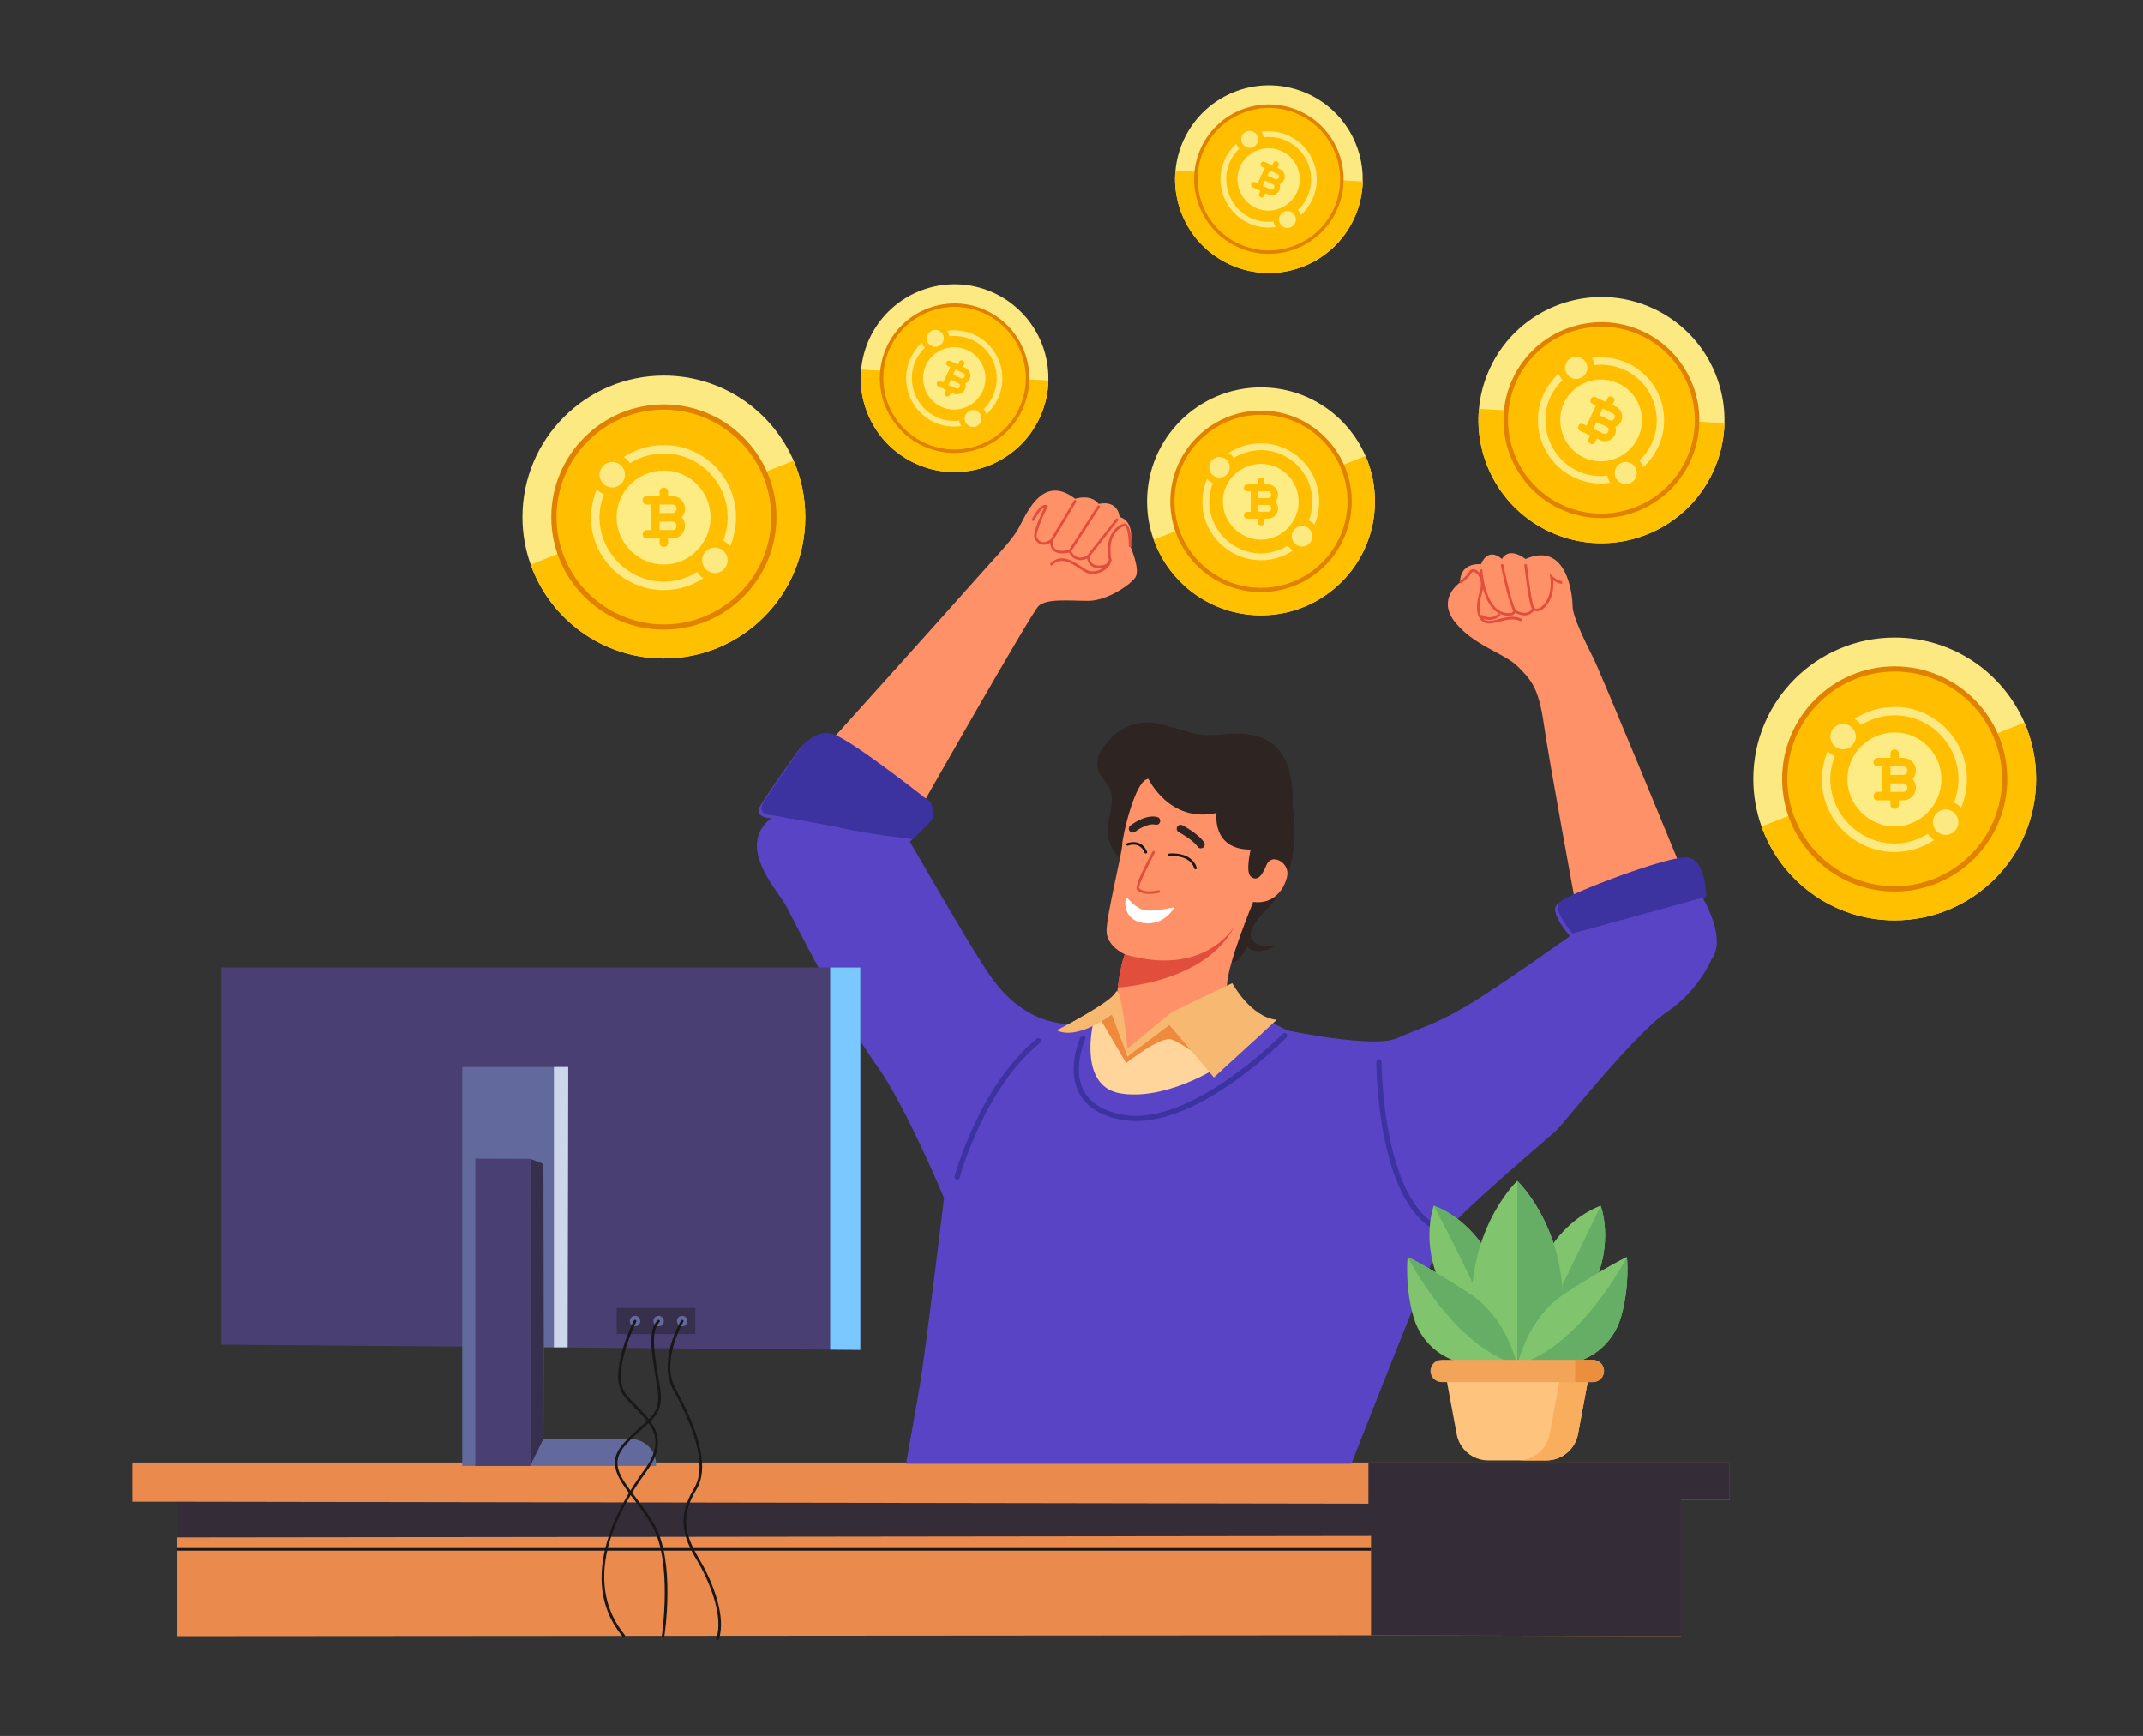 <?xml version="1.0" encoding="utf-8"?>
<!-- Generator: Adobe Illustrator 25.2.1, SVG Export Plug-In . SVG Version: 6.00 Build 0)  -->
<svg version="1.1" id="Layer_21" xmlns="http://www.w3.org/2000/svg" xmlns:xlink="http://www.w3.org/1999/xlink" x="0px" y="0px"
	 viewBox="0 0 421 341" style="enable-background:new 0 0 421 341;" xml:space="preserve">
<rect x="0" y="0" width="421" height="341" fill="#333333" stroke="none"/>
<style type="text/css">
	.st0{fill:#EB8A4D;}
	.st1{fill:#342D38;}
	.st2{fill:#191717;}
	.st3{fill:#2E2422;}
	.st4{fill:#FF9168;}
	.st5{fill:#E14E3C;}
	.st6{fill:#FFD59B;}
	.st7{fill:#5944C6;}
	.st8{fill:#3C32A0;}
	.st9{fill:#4A3F72;}
	.st10{fill:#7AC8FF;}
	.st11{fill:#36304C;}
	.st12{fill:#62699C;}
	.st13{fill:#CDD7EC;}
	.st14{fill:#EF8A3D;}
	.st15{fill:#F7B971;}
	.st16{fill:#FFFFFF;}
	.st17{fill:#FDE981;}
	.st18{fill:#FFC000;}
	.st19{fill:#FFBF00;}
	.st20{fill:#E08100;}
	.st21{fill:#FDEC83;}
	.st22{fill:#80C56E;}
	.st23{fill:#66AD66;}
	.st24{fill:#FEC37D;}
	.st25{fill:#F9AE5D;}
	.st26{fill:#F2A559;}
	.st27{fill:#EA8F3D;}
</style>
<g>
	<g>
		<polygon class="st0" points="339.81,287.28 339.81,294.64 330.23,294.64 330.23,321.4 269.34,321.23 268.3,321.23 34.75,321.4 
			34.75,294.98 26,294.98 26,287.28 		"/>
	</g>
	<g>
		<polygon class="st1" points="339.81,287.28 339.81,294.64 330.23,294.64 330.23,321.4 269.34,321.23 269.33,321.23 269.33,301.71 
			34.75,302 34.75,294.98 268.82,295.36 268.82,287.28 		"/>
	</g>
	<g>
		<rect x="34.75" y="304.08" class="st2" width="234.59" height="0.51"/>
	</g>
	<g>
		<path class="st3" d="M220.97,169.47c0,0-4.63-3.09-3.09-8.75s-0.51-6.69-1.54-8.23c-1.03-1.54-1.03-3.5,0-5.1
			c1.03-1.59,4.63-6.74,11.32-5.19s6.69,2.57,12.35,2.06c5.66-0.51,14.4-0.51,13.89,13.89c0,0,2.57,12.86-5.14,20.58
			s1.54,7.2,1.54,7.2s-3.49,2.07-5.34,0.01c0,0-1.34,3.08-2.89,3.08S220.97,169.47,220.97,169.47z"/>
	</g>
	<g>
		<path class="st4" d="M252.87,172.04c-0.51,2.57-2.57,5.66-6.69,5.14c0,0-5.14,12.35-5.14,16.46s3.09,8.75,3.09,8.75l-24.95,7.46
			c0,0-0.5-9.02,0.41-15.86c0.36-2.68,0.81-5.07,1.39-6.52c-0.01,0-0.01,0-0.01-0.01c-0.21-0.09-3.59-1.64-3.59-4.62
			c0-3.09,3.09-15.43,3.09-16.98c0-1.54,2.57-12.86,5.14-12.86c0,0,4.12,8.75,13.38,6.69c0,0-1.03,7.2,6.69,7.2
			c0,0-1.03,4.35,0,5.26c1.03,0.91,2.06,0.4,3.09-2.18C249.78,167.41,253.38,169.47,252.87,172.04z"/>
	</g>
	<g>
		<path class="st4" d="M286.82,114.42c0,0-4.63,3.09-1.03,7.72c3.6,4.63,9.77,6.17,12.35,8.75c2.57,2.57,4.12,4.12,5.14,11.32
			c1.03,7.2,6.17,34.98,6.17,34.98l20.58-7.2c0,0-15.43-37.55-16.98-40.64c-1.54-3.09-4.12-8.23-4.12-10.29s-1.03-12.86-9.26-9.26
			c0,0-3.09-2.57-4.63,0c0,0-2.57-2.57-4.12,1.03C290.94,110.82,286.82,110.31,286.82,114.42z"/>
	</g>
	<g>
		<path class="st4" d="M163.69,145.03c0,0,23.85-26.49,27.45-30.61c3.6-4.12,7.2-7.72,8.75-10.29c1.54-2.57,4.63-11.32,11.32-6.17
			c0,0,3.09-1.03,4.63,1.03c0,0,3.6-1.03,4.12,2.57c0,0,3.09,0.51,2.06,5.66c0,0,2.06,4.63,1.03,6.17
			c-1.03,1.54-5.66,4.63-9.26,4.63s-8.23-0.51-9.77,1.03c-1.54,1.54-23.15,39.61-23.15,39.61L163.69,145.03z"/>
	</g>
	<g>
		<g>
			<path class="st5" d="M296.3,120.93c-0.91,0-1.74-0.29-2.46-0.86c-2.81-2.22-3.14-7.96-3.16-8.2l0.51-0.03
				c0,0.06,0.33,5.75,2.96,7.83c0.8,0.64,1.75,0.87,2.83,0.69l0.6-0.6l0.17,0.1c0.01,0.01,1.27,0.74,2.27,0.45
				c0.42-0.12,0.74-0.4,0.96-0.86l0.16-0.32l0.25,0.25c0.01,0.01,0.22,0.21,0.61,0.18c0.48-0.04,1.03-0.45,1.58-1.18
				c1.46-1.94,0.99-4.92,0.98-4.95l-0.13-0.79l0.57,0.56c0.01,0.01,0.97,0.95,1.88,0.95v0.51c-0.66,0-1.31-0.37-1.74-0.68
				c0.07,1.04,0.03,3.13-1.14,4.69c-0.66,0.87-1.32,1.34-1.97,1.39c-0.31,0.02-0.55-0.06-0.72-0.14c-0.28,0.44-0.66,0.73-1.14,0.87
				c-0.99,0.29-2.08-0.19-2.5-0.41l-0.44,0.44l-0.08,0.01C296.86,120.9,296.58,120.93,296.3,120.93z"/>
		</g>
	</g>
	<g>
		<g>
			<path class="st5" d="M297.41,120.23c-1.04-1.57-2.55-9.04-2.61-9.35l0.5-0.1c0.02,0.08,1.54,7.68,2.53,9.17L297.41,120.23z"/>
		</g>
	</g>
	<g>
		<g>
			<path class="st5" d="M301.23,119.83c-0.26,0-0.74,0-1.8-8.97l0.51-0.06c0.46,3.91,1.12,8.19,1.42,8.57
				c-0.01-0.01-0.06-0.05-0.13-0.05V119.83z"/>
		</g>
	</g>
	<g>
		<g>
			<path class="st5" d="M292.53,122.48c-0.23,0-0.45-0.03-0.65-0.1c-1.77-0.59-2.22-2.91-1.19-6.2c0.65-2.08-0.21-3.48-1.02-3.81
				c-0.13-0.05-0.44-0.14-0.56,0.11c-0.54,1.08-2.08,2.11-2.15,2.16l-0.29-0.43c0.01-0.01,1.49-1,1.97-1.96
				c0.21-0.43,0.69-0.56,1.21-0.35c1,0.4,2.07,2.04,1.32,4.44c-0.93,2.99-0.61,5.07,0.86,5.56c0.56,0.18,1.43-0.04,2.35-0.29
				c1.49-0.39,3.18-0.84,4.64,0.01l-0.26,0.45c-1.28-0.74-2.86-0.32-4.25,0.05C293.79,122.3,293.11,122.48,292.53,122.48z"/>
		</g>
	</g>
	<g>
		<g>
			<path class="st5" d="M292.6,121.76c-0.54,0-1.16-0.15-1.81-0.59l0.29-0.43c1.85,1.25,3.3-0.19,3.36-0.25l0.37,0.36
				C294.8,120.87,293.9,121.76,292.6,121.76z"/>
		</g>
	</g>
	<g>
		<g>
			<path class="st5" d="M215.83,111.59c-1.55,0-2.13-1.08-2.28-1.9c-0.73,0.36-1.41,0.43-2.02,0.22c-0.84-0.28-1.31-1.01-1.5-1.37
				c-1.42,0.32-2.46,0.18-3.09-0.4c-0.49-0.45-0.62-1.06-0.64-1.49c-0.63,0.33-1.22,0.43-1.74,0.29c-0.54-0.14-0.99-0.54-1.3-1.16
				c-0.49-0.99,1.23-4.71,1.89-6.06c-0.59,0.2-1.46,1.48-1.94,2.46c-0.06,0.13-0.22,0.18-0.35,0.12c-0.13-0.06-0.18-0.22-0.12-0.35
				c0.02-0.03,0.4-0.8,0.92-1.52c0.77-1.06,1.44-1.45,1.99-1.17l0.23,0.12l-0.12,0.23c-1.04,2.09-2.37,5.31-2.06,5.94
				c0.17,0.33,0.47,0.76,0.97,0.89c0.49,0.13,1.07-0.03,1.74-0.47l0.49-0.33l-0.09,0.58c0,0.01-0.15,0.97,0.46,1.54
				c0.53,0.49,1.48,0.57,2.82,0.23l0.22-0.05l0.08,0.21c0,0.01,0.41,0.98,1.29,1.28c0.56,0.19,1.22,0.06,1.94-0.37l0.39-0.23l0,0.45
				c0,0.07,0.03,1.8,1.8,1.8c1.74,0,1.8-0.75,1.8-0.78c0.01-0.14,0.12-0.25,0.26-0.25c0,0,0,0,0.01,0c0.14,0,0.25,0.11,0.25,0.25
				C218.14,110.36,218.12,111.59,215.83,111.59z"/>
		</g>
	</g>
	<g>
		<g>
			<path class="st5" d="M206.57,106.45c-0.05,0-0.09-0.01-0.13-0.04c-0.12-0.07-0.16-0.23-0.09-0.35l4.63-7.72
				c0.07-0.12,0.23-0.16,0.35-0.09c0.12,0.07,0.16,0.23,0.09,0.35l-4.63,7.72C206.74,106.41,206.66,106.45,206.57,106.45z"/>
		</g>
	</g>
	<g>
		<g>
			<path class="st5" d="M210.17,108.51c-0.05,0-0.1-0.01-0.14-0.04c-0.12-0.08-0.15-0.24-0.08-0.36l5.66-8.75
				c0.08-0.12,0.24-0.15,0.36-0.08c0.12,0.08,0.15,0.24,0.08,0.36l-5.66,8.75C210.34,108.47,210.25,108.51,210.17,108.51z"/>
		</g>
	</g>
	<g>
		<g>
			<path class="st5" d="M213.77,109.54c-0.06,0-0.11-0.02-0.16-0.06c-0.11-0.09-0.13-0.25-0.04-0.36l5.66-7.2
				c0.09-0.11,0.25-0.13,0.36-0.04c0.11,0.09,0.13,0.25,0.04,0.36l-5.66,7.2C213.92,109.5,213.85,109.54,213.77,109.54z"/>
		</g>
	</g>
	<g>
		<g>
			<path class="st5" d="M214.66,112.73c-0.33,0-0.65-0.04-0.96-0.14c-0.44-0.14-0.96-0.49-1.57-0.89c-1.62-1.08-3.63-2.43-5.38-0.69
				c-0.1,0.1-0.26,0.1-0.36,0c-0.1-0.1-0.1-0.26,0-0.36c2.04-2.04,4.35-0.5,6.03,0.62c0.57,0.38,1.06,0.71,1.44,0.83
				c1.43,0.45,3.35-0.5,3.8-1.56l0.09-0.2c0.07-0.15,0.12-0.28,0.12-0.31c-0.08-0.22-0.23-0.62-0.23-2.24
				c0-3.24,2.18-4.93,3.34-4.93c1.19,0,1.29,3.35,1.29,4.37c0,0.14-0.12,0.26-0.26,0.26c-0.14,0-0.26-0.12-0.26-0.26
				c0-2.06-0.36-3.86-0.77-3.86c-0.85,0-2.83,1.5-2.83,4.41c0,1.53,0.13,1.89,0.18,2.04c0.08,0.23,0.05,0.31-0.12,0.71l-0.08,0.2
				C217.68,111.79,216.15,112.73,214.66,112.73z"/>
		</g>
	</g>
	<g>
		<polygon class="st6" points="214.29,200.85 211.2,217.31 249.27,215.25 248.84,200.85 238.98,196.73 230.23,199.82 220.89,207.02 
			219.43,199.82 		"/>
	</g>
	<g>
		<path class="st7" d="M336.21,188.5c0,0-2.57,6.17-8.75,10.29c-6.17,4.12-20.06,21.61-21.61,23.15
			c-1.54,1.54-20.06,16.98-22.12,20.58c-2.06,3.6-18.26,45.01-18.26,45.01h-87.46c0,0,1.8-10.03,2.83-16.2s4.63-36.01,4.63-36.01
			s-7.72-18.52-13.38-26.24s-15.95-27.78-17.49-30.87c-1.54-3.09-10.29-11.83-3.09-17.49c0,0-3.6,0-2.06-2.57
			c1.54-2.57,6.69-9.77,6.69-9.77s3.09-5.14,7.2-3.6c4.12,1.54,19.03,13.38,19.03,13.38s1.03,2.57,0,3.6s-3.6,3.6-3.6,3.6
			s11.32,19.55,13.38,22.64c2.06,3.09,8.23,15.43,22.64,12.86c0,0-3.09,12.35,5.14,13.89c8.23,1.54,21.22-4.12,29.9-13.89l3.02,1.54
			c0,0,16.98,3.6,21.61,1.54c4.63-2.06,7.2-2.57,13.38-6.17c6.17-3.6,20.58-13.89,20.58-13.89s-4.12-4.63-2.57-6.17
			c1.54-1.54,21.61-9.26,25.21-8.75c3.6,0.51,3.6,7.72,3.6,7.72S339.3,184.39,336.21,188.5z"/>
	</g>
	<g>
		<path class="st8" d="M182.91,161.24c-1.03,1.03-3.6,3.6-3.6,3.6s-8.75-1.03-13.38-2.06c-4.63-1.03-13.89-2.57-13.89-2.57
			s-3.6,0-2.06-2.57s6.69-9.77,6.69-9.77s3.09-5.14,7.2-3.6c4.12,1.54,19.03,13.38,19.03,13.38S183.93,160.21,182.91,161.24z"/>
	</g>
	<g>
		<path class="st8" d="M335.18,176.16l-26.24,7.2c0,0-4.12-4.63-2.57-6.17c1.54-1.54,21.61-9.26,25.21-8.75
			C335.18,168.95,335.18,176.16,335.18,176.16z"/>
	</g>
	<g>
		<polygon class="st9" points="169.02,190.05 169.02,265.16 163.1,265.11 43.49,264.13 43.49,190.05 		"/>
	</g>
	<g>
		<polygon class="st10" points="169.02,190.05 169.02,265.16 163.1,265.11 163.1,190.05 		"/>
	</g>
	<g>
		<rect x="121.17" y="256.92" class="st11" width="15.43" height="5.14"/>
	</g>
	<g>
		<path class="st12" d="M128.89,287.63v0.31H90.82V209.6h20.82l-0.12,55.05h-4.68l-0.08,18l17.15,0.01
			C126.66,282.66,128.89,284.88,128.89,287.63z"/>
	</g>
	<g>
		<polygon class="st13" points="111.64,209.6 111.52,264.65 108.83,264.65 108.83,209.6 		"/>
	</g>
	<g>
		<circle class="st12" cx="124.77" cy="259.5" r="1.03"/>
	</g>
	<g>
		<circle class="st12" cx="129.4" cy="259.5" r="1.03"/>
	</g>
	<g>
		<circle class="st12" cx="134.03" cy="259.5" r="1.03"/>
	</g>
	<g>
		<g>
			<path class="st2" d="M122.56,321.6c-0.07,0-0.15-0.03-0.2-0.09c-3.98-4.79-5.12-10.71-3.38-17.6c1.53-6.08,5-11.64,7.64-15.23
				c4.32-5.89,1.36-8.87-1.77-12.03c-0.82-0.83-1.68-1.69-2.35-2.59c-3.15-4.19,1.82-14.25,2.03-14.67
				c0.06-0.13,0.22-0.18,0.35-0.12c0.13,0.06,0.18,0.22,0.12,0.35c-0.05,0.1-5.04,10.19-2.08,14.14c0.65,0.87,1.45,1.68,2.3,2.53
				c3,3.02,6.39,6.45,1.82,12.69c-12.67,17.27-8.12,27.59-4.28,32.2c0.09,0.11,0.08,0.27-0.03,0.36
				C122.68,321.58,122.62,321.6,122.56,321.6z"/>
		</g>
	</g>
	<g>
		<g>
			<path class="st2" d="M141,322.11c-0.03,0-0.05,0-0.08-0.01c-0.14-0.04-0.21-0.19-0.16-0.32c1.39-4.25-1.21-10.91-3.86-15.33
				c-2.85-4.75-3.85-8.59-0.51-14.15c3.35-5.59-2.27-15.9-4.12-19.29c-3.12-5.72,1.36-13.31,1.55-13.63
				c0.07-0.12,0.23-0.16,0.35-0.09c0.12,0.07,0.16,0.23,0.09,0.35c-0.05,0.08-4.52,7.66-1.54,13.12c5.12,9.4,6.47,15.87,4.11,19.8
				c-2.86,4.77-2.73,8.21,0.51,13.63c2.71,4.51,5.35,11.34,3.91,15.75C141.21,322.04,141.11,322.11,141,322.11z"/>
		</g>
	</g>
	<g>
		<g>
			<path class="st2" d="M130.29,321.59c-0.01,0-0.03,0-0.04,0c-0.14-0.02-0.24-0.15-0.22-0.29c0.02-0.14,2.14-14.5-1.89-21.54
				c-1.17-2.05-2.52-3.82-3.72-5.39c-2.99-3.93-5.36-7.03-1.91-10.86c1.3-1.44,2.45-2.46,3.47-3.36c2.58-2.28,3.87-3.42,3.15-7.74
				l-0.22-1.3c-0.96-5.68-1.65-9.78,0.29-11.78c0.1-0.1,0.26-0.1,0.36-0.01s0.1,0.26,0.01,0.36c-1.76,1.82-1.05,6.02-0.15,11.34
				l0.22,1.3c0.77,4.6-0.69,5.88-3.32,8.21c-1.01,0.89-2.15,1.9-3.43,3.32c-3.16,3.51-1.13,6.17,1.93,10.2
				c1.2,1.58,2.57,3.37,3.76,5.45c4.11,7.2,2.04,21.28,1.95,21.88C130.53,321.5,130.42,321.59,130.29,321.59z"/>
		</g>
	</g>
	<g>
		<polygon class="st11" points="106.77,228.63 106.84,264.65 106.77,282.65 104.14,287.95 104.14,227.64 		"/>
	</g>
	<g>
		<polygon class="st9" points="93.39,227.6 93.39,287.95 104.14,287.95 104.14,227.64 		"/>
	</g>
	<g>
		<g>
			<path class="st8" d="M188.05,231.72c-0.04,0-0.09-0.01-0.13-0.02c-0.27-0.07-0.44-0.35-0.37-0.63
				c0.05-0.18,4.8-17.76,16.12-27.02c0.22-0.18,0.54-0.15,0.72,0.07c0.18,0.22,0.15,0.54-0.07,0.72
				c-11.06,9.05-15.73,26.31-15.78,26.48C188.49,231.56,188.28,231.72,188.05,231.72z"/>
		</g>
	</g>
	<g>
		<g>
			<path class="st8" d="M284.25,242.52c-0.04,0-0.09-0.01-0.13-0.02c-5.75-1.55-9.81-7.76-12.07-18.46
				c-1.66-7.87-1.68-15.4-1.68-15.48c0-0.28,0.23-0.51,0.51-0.51c0.28,0,0.51,0.23,0.51,0.51c0,0.29,0.15,29.48,12.99,32.94
				c0.27,0.07,0.44,0.36,0.36,0.63C284.69,242.37,284.48,242.52,284.25,242.52z"/>
		</g>
	</g>
	<g>
		<g>
			<path class="st8" d="M223.2,220.23c-0.95,0-1.86-0.08-2.75-0.24c-4.17-0.74-7.02-2.52-8.46-5.27c-2.51-4.79,0.17-10.75,0.28-11
				c0.12-0.26,0.42-0.37,0.68-0.25c0.26,0.12,0.37,0.42,0.25,0.68c-0.03,0.06-2.58,5.75-0.3,10.1c1.29,2.45,3.89,4.05,7.73,4.73
				c13.38,2.39,31.17-15.73,31.35-15.91c0.2-0.2,0.52-0.21,0.73-0.01c0.2,0.2,0.21,0.52,0.01,0.73c-0.05,0.05-4.61,4.72-10.8,9.02
				C234.81,217.74,228.53,220.23,223.2,220.23z"/>
		</g>
	</g>
	<g>
		<path class="st14" d="M216.09,200.08l5.14,8.75c0,0,6.81-5.4,8.94-4.63c2.13,0.77,6.17,3.86,6.17,3.86l-5.33-7.97l-9,6.94
			l-0.51,0.51l-2.57-9.26L216.09,200.08z"/>
	</g>
	<g>
		<path class="st15" d="M207.6,202.39c0,0,10.55-5.4,11.57-7.46c1.03-2.06,2.32,11.06,2.32,11.06l8.75-7.2l11.83-5.66
			c0,0,3.6,6.69,8.75,7.2l-12.35,11.32l-8.75-10.29l-8.23,6.17l-3.09-8.23C218.4,199.31,211.71,204.45,207.6,202.39z"/>
	</g>
	<g>
		<g>
			<path class="st3" d="M222.52,163.55c-0.23,0-0.45-0.1-0.6-0.29c-0.27-0.33-0.21-0.82,0.12-1.08c0.12-0.09,2.9-2.29,5.3-1.69
				c0.41,0.1,0.66,0.52,0.56,0.94c-0.1,0.41-0.52,0.66-0.94,0.56c-1.38-0.34-3.33,0.89-3.96,1.4
				C222.86,163.5,222.69,163.55,222.52,163.55z"/>
		</g>
	</g>
	<g>
		<g>
			<path class="st3" d="M235.89,166.64c-0.25,0-0.49-0.12-0.64-0.34c-0.75-1.13-2.91-2.43-3.68-2.83c-0.38-0.2-0.52-0.67-0.32-1.04
				c0.2-0.38,0.67-0.52,1.04-0.32c0.13,0.07,3.12,1.65,4.24,3.34c0.24,0.35,0.14,0.83-0.21,1.07
				C236.19,166.6,236.04,166.64,235.89,166.64z"/>
		</g>
	</g>
	<g>
		<g>
			<path class="st5" d="M225.78,175.6c-1.08,0-1.88-0.27-2.42-0.8c-0.43-0.43,0.59-2.96,3.04-7.51c0.07-0.12,0.22-0.17,0.35-0.1
				c0.13,0.07,0.17,0.22,0.1,0.35c-1.63,3.03-3.24,6.45-3.1,6.94c0.66,0.64,1.93,0.79,3.86,0.4c0.13-0.03,0.27,0.06,0.3,0.2
				c0.03,0.14-0.06,0.27-0.2,0.3C226.99,175.52,226.35,175.6,225.78,175.6z"/>
		</g>
	</g>
	<g>
		<g>
			<path class="st2" d="M234.86,170.76c-0.11,0-0.21-0.07-0.24-0.18c-0.95-2.85-4.83-2.4-4.87-2.4c-0.14,0.02-0.27-0.08-0.29-0.22
				c-0.02-0.14,0.08-0.27,0.22-0.29c0.04-0.01,4.34-0.5,5.42,2.75c0.04,0.13-0.03,0.28-0.16,0.33
				C234.92,170.75,234.89,170.76,234.86,170.76z"/>
		</g>
	</g>
	<g>
		<g>
			<path class="st2" d="M225.09,167.67c-0.1,0-0.2-0.06-0.24-0.16c-0.92-2.3-3.16-1.44-3.26-1.4c-0.13,0.05-0.28-0.01-0.33-0.14
				c-0.05-0.13,0.01-0.28,0.14-0.33c0.05-0.02,1.25-0.49,2.4,0c0.68,0.29,1.2,0.86,1.53,1.68c0.05,0.13-0.01,0.28-0.14,0.33
				C225.16,167.66,225.12,167.67,225.09,167.67z"/>
		</g>
	</g>
	<g>
		<path class="st16" d="M224.57,178.73c-2.01-0.67-3.13-2.66-3.37-2.36c-0.23,0.3-0.77,4.27,3.37,4.93
			c4.14,0.67,6.17-3.09,6.17-3.09S226.12,179.24,224.57,178.73z"/>
	</g>
	<g>
		<path class="st5" d="M242.57,181.84c-5.67,11.29-22.99,12.15-22.99,12.15c0.36-2.68,0.81-5.07,1.39-6.52
			C236.48,191.98,242.26,182.38,242.57,181.84z"/>
	</g>
	<g>
		<g>
			<g>
				<path class="st17" d="M158.21,101.56c0,15.34-12.44,27.78-27.78,27.78c-12.06,0-22.33-7.69-26.16-18.43
					c-1.05-2.92-1.62-6.07-1.62-9.35c0-15.34,12.44-27.78,27.78-27.78c11.41,0,21.21,6.88,25.49,16.71
					C157.39,93.88,158.21,97.63,158.21,101.56z"/>
			</g>
		</g>
		<g>
			<g>
				<path class="st18" d="M158.21,101.56c0,15.34-12.44,27.78-27.78,27.78c-12.06,0-22.33-7.69-26.16-18.43l51.65-20.42
					C157.39,93.88,158.21,97.63,158.21,101.56z"/>
			</g>
		</g>
		<g>
			<g>
				<circle class="st19" cx="130.43" cy="101.56" r="21.61"/>
			</g>
			<g>
				<path class="st20" d="M130.43,123.68c-12.2,0-22.12-9.92-22.12-22.12s9.92-22.12,22.12-22.12c12.2,0,22.12,9.92,22.12,22.12
					S142.63,123.68,130.43,123.68z M130.43,80.47c-11.63,0-21.09,9.46-21.09,21.09s9.46,21.09,21.09,21.09
					c11.63,0,21.09-9.46,21.09-21.09S142.06,80.47,130.43,80.47z"/>
			</g>
		</g>
		<g>
			<g>
				<g>
					<g>
						<path class="st21" d="M130.42,92.42c-5.06,0-9.29,4.12-9.29,9.18c0,5.06,4.23,9.29,9.29,9.29c5.06,0,9.18-4.23,9.18-9.29
							S135.48,92.42,130.42,92.42z M132.09,105.78h-0.83v0.83c0,1.1-1.67,1.1-1.67,0v-0.83h-2.5c-1.1,0-1.1-1.67,0-1.67h0.83V99.1
							h-0.83c-1.1,0-1.1-1.67,0-1.67h2.5V96.6c0-1.1,1.67-1.1,1.67,0v0.83h0.83c2.14,0,3.32,2.55,1.85,4.17
							C135.41,103.23,134.23,105.78,132.09,105.78z"/>
					</g>
				</g>
			</g>
		</g>
		<g>
			<g>
				<g>
					<g>
						<path class="st17" d="M132.09,102.44h-2.5v1.67h2.5C133.19,104.11,133.19,102.44,132.09,102.44z"/>
					</g>
				</g>
			</g>
		</g>
		<g>
			<g>
				<g>
					<g>
						<path class="st17" d="M132.09,99.1h-2.5v1.67h2.5C133.19,100.77,133.19,99.1,132.09,99.1z"/>
					</g>
				</g>
			</g>
		</g>
		<g>
			<g>
				<g>
					<g>
						<path class="st17" d="M120.29,90.75c-1.38,0-2.5,1.12-2.5,2.5c0,1.38,1.12,2.5,2.5,2.5s2.5-1.12,2.5-2.5
							C122.8,91.88,121.67,90.75,120.29,90.75z"/>
					</g>
				</g>
			</g>
		</g>
		<g>
			<g>
				<g>
					<g>
						<path class="st17" d="M130.42,87.42c-2.79,0-5.58,0.83-7.87,2.34c0.49,0.32,0.91,0.73,1.23,1.21c1.95-1.21,4.3-1.9,6.64-1.9
							c6.9,0,12.53,5.63,12.53,12.53c0,1.56-0.32,3.19-0.88,4.62c0.54,0.23,1.01,0.58,1.4,1c0.74-1.73,1.14-3.71,1.14-5.62
							C144.61,93.78,138.24,87.42,130.42,87.42z"/>
					</g>
				</g>
			</g>
		</g>
		<g>
			<g>
				<g>
					<g>
						<path class="st17" d="M136.95,112.35c-1.95,1.21-4.19,1.9-6.53,1.9c-6.9,0-12.64-5.74-12.64-12.64c0-1.56,0.32-3.08,0.88-4.51
							c-0.54-0.23-1.01-0.58-1.4-1c-0.74,1.73-1.14,3.71-1.14,5.62c0,7.82,6.48,14.19,14.3,14.19c2.79,0,5.47-0.83,7.76-2.34
							C137.69,113.25,137.27,112.84,136.95,112.35z"/>
					</g>
				</g>
			</g>
		</g>
		<g>
			<g>
				<g>
					<g>
						<path class="st17" d="M140.44,107.56c-1.38,0-2.5,1.12-2.5,2.5c0,1.38,1.12,2.5,2.5,2.5c1.38,0,2.5-1.12,2.5-2.5
							C142.94,108.68,141.82,107.56,140.44,107.56z"/>
					</g>
				</g>
			</g>
		</g>
	</g>
	<g>
		<g>
			<g>
				<path class="st17" d="M400,153.01c0,15.34-12.44,27.78-27.78,27.78c-12.06,0-22.33-7.69-26.16-18.43
					c-1.05-2.92-1.62-6.07-1.62-9.35c0-15.34,12.44-27.78,27.78-27.78c11.41,0,21.21,6.88,25.49,16.71
					C399.18,145.33,400,149.07,400,153.01z"/>
			</g>
		</g>
		<g>
			<g>
				<path class="st18" d="M400,153.01c0,15.34-12.44,27.78-27.78,27.78c-12.06,0-22.33-7.69-26.16-18.43l51.65-20.42
					C399.18,145.33,400,149.07,400,153.01z"/>
			</g>
		</g>
		<g>
			<g>
				<circle class="st19" cx="372.22" cy="153.01" r="21.61"/>
			</g>
			<g>
				<path class="st20" d="M372.22,175.13c-12.2,0-22.12-9.92-22.12-22.12s9.92-22.12,22.12-22.12c12.2,0,22.12,9.92,22.12,22.12
					S384.42,175.13,372.22,175.13z M372.22,131.91c-11.63,0-21.09,9.46-21.09,21.09c0,11.63,9.46,21.09,21.09,21.09
					c11.63,0,21.09-9.46,21.09-21.09C393.31,141.38,383.85,131.91,372.22,131.91z"/>
			</g>
		</g>
		<g>
			<g>
				<g>
					<g>
						<path class="st21" d="M372.21,143.87c-5.06,0-9.29,4.12-9.29,9.18c0,5.06,4.23,9.29,9.29,9.29s9.18-4.23,9.18-9.29
							C381.39,147.99,377.27,143.87,372.21,143.87z M373.88,157.22h-0.83v0.83c0,1.1-1.67,1.1-1.67,0v-0.83h-2.5
							c-1.1,0-1.1-1.67,0-1.67h0.83v-5.01h-0.83c-1.1,0-1.1-1.67,0-1.67h2.5v-0.83c0-1.1,1.67-1.1,1.67,0v0.83h0.83
							c2.14,0,3.32,2.55,1.85,4.17C377.2,154.68,376.02,157.22,373.88,157.22z"/>
					</g>
				</g>
			</g>
		</g>
		<g>
			<g>
				<g>
					<g>
						<path class="st17" d="M373.88,153.88h-2.5v1.67h2.5C374.98,155.55,374.98,153.88,373.88,153.88z"/>
					</g>
				</g>
			</g>
		</g>
		<g>
			<g>
				<g>
					<g>
						<path class="st17" d="M373.88,150.55h-2.5v1.67h2.5C374.98,152.22,374.98,150.55,373.88,150.55z"/>
					</g>
				</g>
			</g>
		</g>
		<g>
			<g>
				<g>
					<g>
						<path class="st17" d="M362.08,142.2c-1.38,0-2.5,1.12-2.5,2.5c0,1.38,1.12,2.5,2.5,2.5s2.5-1.12,2.5-2.5
							C364.58,143.32,363.46,142.2,362.08,142.2z"/>
					</g>
				</g>
			</g>
		</g>
		<g>
			<g>
				<g>
					<g>
						<path class="st17" d="M372.21,138.86c-2.79,0-5.58,0.83-7.87,2.34c0.49,0.32,0.91,0.73,1.23,1.21c1.95-1.21,4.3-1.9,6.64-1.9
							c6.9,0,12.53,5.63,12.53,12.53c0,1.56-0.32,3.19-0.88,4.62c0.54,0.23,1.01,0.58,1.4,1c0.74-1.73,1.14-3.71,1.14-5.62
							C386.4,145.23,380.03,138.86,372.21,138.86z"/>
					</g>
				</g>
			</g>
		</g>
		<g>
			<g>
				<g>
					<g>
						<path class="st17" d="M378.74,163.8c-1.95,1.21-4.19,1.9-6.53,1.9c-6.9,0-12.64-5.74-12.64-12.64c0-1.56,0.32-3.08,0.88-4.51
							c-0.54-0.23-1.01-0.58-1.4-1c-0.74,1.73-1.14,3.71-1.14,5.62c0,7.82,6.48,14.19,14.3,14.19c2.79,0,5.47-0.83,7.76-2.34
							C379.48,164.69,379.06,164.28,378.74,163.8z"/>
					</g>
				</g>
			</g>
		</g>
		<g>
			<g>
				<g>
					<g>
						<path class="st17" d="M382.22,159c-1.38,0-2.5,1.12-2.5,2.5c0,1.38,1.12,2.5,2.5,2.5c1.38,0,2.5-1.12,2.5-2.5
							C384.73,160.13,383.61,159,382.22,159z"/>
					</g>
				</g>
			</g>
		</g>
	</g>
	<g>
		<g>
			<g>
				<path class="st17" d="M265.99,42.97c-4.29,9.23-15.25,13.24-24.48,8.95c-7.26-3.37-11.29-10.87-10.59-18.41
					c0.19-2.05,0.73-4.1,1.64-6.08c4.29-9.23,15.25-13.24,24.48-8.95c6.86,3.19,10.84,10.07,10.66,17.18
					C267.64,38.12,267.09,40.6,265.99,42.97z"/>
			</g>
		</g>
		<g>
			<g>
				<path class="st18" d="M265.99,42.97c-4.29,9.23-15.25,13.24-24.48,8.95c-7.26-3.37-11.29-10.87-10.59-18.41l36.79,2.15
					C267.64,38.12,267.09,40.6,265.99,42.97z"/>
			</g>
		</g>
		<g>
			<g>
				<circle class="st19" cx="249.27" cy="35.2" r="14.34"/>
			</g>
			<g>
				<path class="st20" d="M243.08,48.51c-7.34-3.41-10.54-12.16-7.13-19.5c3.41-7.34,12.16-10.54,19.5-7.13s10.54,12.16,7.13,19.5
					S250.42,51.92,243.08,48.51z M255.17,22.51c-7-3.25-15.34-0.2-18.59,6.8s-0.2,15.34,6.8,18.59s15.34,0.2,18.59-6.8
					C265.21,34.1,262.16,25.76,255.17,22.51z"/>
			</g>
		</g>
		<g>
			<g>
				<g>
					<g>
						<path class="st21" d="M251.82,29.7c-3.05-1.42-6.74-0.12-8.16,2.93s-0.05,6.78,2.99,8.19c3.05,1.42,6.71,0.02,8.12-3.03
							C256.19,34.74,254.86,31.11,251.82,29.7z M249.09,38.2l-0.5-0.23l-0.23,0.5c-0.31,0.66-1.31,0.2-1-0.47l0.23-0.5l-1.51-0.7
							c-0.66-0.31-0.2-1.31,0.47-1l0.5,0.23l1.4-3.01l-0.5-0.23c-0.66-0.31-0.2-1.31,0.47-1l1.51,0.7l0.23-0.5
							c0.31-0.66,1.31-0.2,1,0.47l-0.23,0.5l0.5,0.23c1.29,0.6,1.29,2.46-0.05,3.03C251.8,37.6,250.38,38.8,249.09,38.2z"/>
					</g>
				</g>
			</g>
		</g>
		<g>
			<g>
				<g>
					<g>
						<path class="st17" d="M250.02,36.19l-1.51-0.7l-0.47,1l1.51,0.7C250.22,37.5,250.68,36.5,250.02,36.19z"/>
					</g>
				</g>
			</g>
		</g>
		<g>
			<g>
				<g>
					<g>
						<path class="st17" d="M250.95,34.18l-1.51-0.7l-0.47,1l1.51,0.7C251.15,35.49,251.62,34.49,250.95,34.18z"/>
					</g>
				</g>
			</g>
		</g>
		<g>
			<g>
				<g>
					<g>
						<path class="st17" d="M246.19,25.86c-0.83-0.39-1.82-0.02-2.21,0.81c-0.39,0.83-0.02,1.82,0.81,2.21
							c0.83,0.39,1.82,0.02,2.21-0.81C247.38,27.24,247.02,26.25,246.19,25.86z"/>
					</g>
				</g>
			</g>
		</g>
		<g>
			<g>
				<g>
					<g>
						<path class="st17" d="M253.22,26.68c-1.68-0.78-3.59-1.06-5.39-0.79c0.21,0.33,0.34,0.69,0.4,1.07
							c1.51-0.18,3.12,0.06,4.53,0.72c4.15,1.93,5.97,6.89,4.04,11.05c-0.44,0.94-1.08,1.83-1.82,2.53
							c0.26,0.29,0.45,0.63,0.57,0.99c0.93-0.83,1.72-1.91,2.25-3.06C259.98,34.48,257.92,28.87,253.22,26.68z"/>
					</g>
				</g>
			</g>
		</g>
		<g>
			<g>
				<g>
					<g>
						<path class="st17" d="M250.18,43.52c-1.51,0.18-3.05-0.03-4.46-0.68c-4.15-1.93-6-6.99-4.07-11.14
							c0.44-0.94,1.05-1.76,1.79-2.47c-0.26-0.29-0.45-0.63-0.57-0.99c-0.93,0.83-1.72,1.91-2.25,3.06
							c-2.19,4.71-0.07,10.35,4.64,12.54c1.68,0.78,3.52,1.03,5.33,0.76C250.37,44.26,250.23,43.9,250.18,43.52z"/>
					</g>
				</g>
			</g>
		</g>
		<g>
			<g>
				<g>
					<g>
						<path class="st17" d="M253.61,41.61c-0.83-0.39-1.82-0.02-2.21,0.81c-0.39,0.83-0.02,1.82,0.81,2.21
							c0.83,0.39,1.82,0.02,2.21-0.81C254.8,42.98,254.44,41.99,253.61,41.61z"/>
					</g>
				</g>
			</g>
		</g>
	</g>
	<g>
		<g>
			<g>
				<path class="st17" d="M204.25,82.06c-4.29,9.23-15.25,13.24-24.48,8.95c-7.26-3.37-11.29-10.87-10.59-18.41
					c0.19-2.05,0.73-4.1,1.64-6.08c4.29-9.23,15.25-13.24,24.48-8.95c6.86,3.19,10.84,10.07,10.66,17.18
					C205.91,77.21,205.35,79.7,204.25,82.06z"/>
			</g>
		</g>
		<g>
			<g>
				<path class="st18" d="M204.25,82.06c-4.29,9.23-15.25,13.24-24.48,8.95c-7.26-3.37-11.29-10.87-10.59-18.41l36.79,2.15
					C205.91,77.21,205.35,79.7,204.25,82.06z"/>
			</g>
		</g>
		<g>
			<g>
				<circle class="st19" cx="187.54" cy="74.3" r="14.34"/>
			</g>
			<g>
				<path class="st20" d="M181.35,87.61c-7.34-3.41-10.54-12.16-7.13-19.5c3.41-7.34,12.16-10.54,19.5-7.13s10.54,12.16,7.13,19.5
					C197.44,87.82,188.69,91.02,181.35,87.61z M193.43,61.6c-7-3.25-15.34-0.2-18.59,6.8s-0.2,15.34,6.8,18.59s15.34,0.2,18.59-6.8
					S200.43,64.86,193.43,61.6z"/>
			</g>
		</g>
		<g>
			<g>
				<g>
					<g>
						<path class="st21" d="M190.08,68.79c-3.05-1.42-6.74-0.12-8.16,2.93s-0.05,6.78,2.99,8.19c3.05,1.42,6.71,0.02,8.12-3.03
							C194.46,73.84,193.13,70.21,190.08,68.79z M187.35,77.3l-0.5-0.23l-0.23,0.5c-0.31,0.66-1.31,0.2-1-0.47l0.23-0.5l-1.51-0.7
							c-0.66-0.31-0.2-1.31,0.47-1l0.5,0.23l1.4-3.01l-0.5-0.23c-0.66-0.31-0.2-1.31,0.47-1l1.51,0.7l0.23-0.5
							c0.31-0.66,1.31-0.2,1,0.47l-0.23,0.5l0.5,0.23c1.29,0.6,1.29,2.46-0.05,3.03C190.06,76.69,188.64,77.9,187.35,77.3z"/>
					</g>
				</g>
			</g>
		</g>
		<g>
			<g>
				<g>
					<g>
						<path class="st17" d="M188.29,75.29l-1.51-0.7l-0.47,1l1.51,0.7C188.48,76.6,188.95,75.6,188.29,75.29z"/>
					</g>
				</g>
			</g>
		</g>
		<g>
			<g>
				<g>
					<g>
						<path class="st17" d="M189.22,73.28l-1.51-0.7l-0.47,1l1.51,0.7C189.42,74.59,189.88,73.59,189.22,73.28z"/>
					</g>
				</g>
			</g>
		</g>
		<g>
			<g>
				<g>
					<g>
						<path class="st17" d="M184.45,64.96c-0.83-0.39-1.82-0.02-2.21,0.81c-0.39,0.83-0.02,1.82,0.81,2.21
							c0.83,0.39,1.82,0.02,2.21-0.81C185.65,66.33,185.29,65.34,184.45,64.96z"/>
					</g>
				</g>
			</g>
		</g>
		<g>
			<g>
				<g>
					<g>
						<path class="st17" d="M191.48,65.78c-1.68-0.78-3.59-1.06-5.39-0.79c0.21,0.33,0.34,0.69,0.4,1.07
							c1.51-0.18,3.12,0.06,4.53,0.72c4.15,1.93,5.97,6.89,4.04,11.05c-0.44,0.94-1.08,1.83-1.82,2.53
							c0.26,0.29,0.45,0.63,0.57,0.99c0.93-0.83,1.72-1.91,2.25-3.06C198.24,73.58,196.19,67.97,191.48,65.78z"/>
					</g>
				</g>
			</g>
		</g>
		<g>
			<g>
				<g>
					<g>
						<path class="st17" d="M188.44,82.61c-1.51,0.18-3.05-0.03-4.46-0.68c-4.15-1.93-6-6.99-4.07-11.14
							c0.44-0.94,1.05-1.76,1.79-2.47c-0.26-0.29-0.45-0.63-0.57-0.99c-0.93,0.83-1.72,1.91-2.25,3.06
							c-2.19,4.71-0.07,10.35,4.64,12.54c1.68,0.78,3.52,1.03,5.33,0.76C188.64,83.36,188.5,82.99,188.44,82.61z"/>
					</g>
				</g>
			</g>
		</g>
		<g>
			<g>
				<g>
					<g>
						<path class="st17" d="M191.88,80.7c-0.83-0.39-1.82-0.02-2.21,0.81c-0.39,0.83-0.02,1.82,0.81,2.21s1.82,0.02,2.21-0.81
							C193.07,82.08,192.71,81.09,191.88,80.7z"/>
					</g>
				</g>
			</g>
		</g>
	</g>
	<g>
		<g>
			<g>
				<path class="st17" d="M270.1,98.48c0,12.36-10.02,22.38-22.38,22.38c-9.72,0-17.99-6.2-21.08-14.85
					c-0.85-2.35-1.3-4.89-1.3-7.53c0-12.36,10.02-22.38,22.38-22.38c9.19,0,17.08,5.54,20.53,13.46
					C269.44,92.29,270.1,95.31,270.1,98.48z"/>
			</g>
		</g>
		<g>
			<g>
				<path class="st18" d="M270.1,98.48c0,12.36-10.02,22.38-22.38,22.38c-9.72,0-17.99-6.2-21.08-14.85l41.61-16.45
					C269.44,92.29,270.1,95.31,270.1,98.48z"/>
			</g>
		</g>
		<g>
			<g>
				<circle class="st19" cx="247.72" cy="98.48" r="17.41"/>
			</g>
			<g>
				<path class="st20" d="M247.72,116.3c-9.83,0-17.82-7.99-17.82-17.82s7.99-17.82,17.82-17.82c9.83,0,17.82,7.99,17.82,17.82
					S257.55,116.3,247.72,116.3z M247.72,81.48c-9.37,0-16.99,7.62-16.99,16.99s7.62,16.99,16.99,16.99
					c9.37,0,16.99-7.62,16.99-16.99S257.09,81.48,247.72,81.48z"/>
			</g>
		</g>
		<g>
			<g>
				<g>
					<g>
						<path class="st21" d="M247.71,91.11c-4.08,0-7.49,3.32-7.49,7.4s3.41,7.49,7.49,7.49c4.08,0,7.4-3.41,7.4-7.49
							S251.79,91.11,247.71,91.11z M249.06,101.87h-0.67v0.67c0,0.89-1.34,0.89-1.34,0v-0.67h-2.02c-0.89,0-0.89-1.34,0-1.34h0.67
							v-4.03h-0.67c-0.89,0-0.89-1.34,0-1.34h2.02v-0.67c0-0.89,1.34-0.89,1.34,0v0.67h0.67c1.73,0,2.67,2.05,1.49,3.36
							C251.73,99.82,250.79,101.87,249.06,101.87z"/>
					</g>
				</g>
			</g>
		</g>
		<g>
			<g>
				<g>
					<g>
						<path class="st17" d="M249.06,99.18h-2.02v1.34h2.02C249.95,100.53,249.95,99.18,249.06,99.18z"/>
					</g>
				</g>
			</g>
		</g>
		<g>
			<g>
				<g>
					<g>
						<path class="st17" d="M249.06,96.49h-2.02v1.34h2.02C249.95,97.84,249.95,96.49,249.06,96.49z"/>
					</g>
				</g>
			</g>
		</g>
		<g>
			<g>
				<g>
					<g>
						<path class="st17" d="M239.56,89.77c-1.11,0-2.02,0.9-2.02,2.02s0.9,2.02,2.02,2.02c1.11,0,2.02-0.9,2.02-2.02
							C241.57,90.67,240.67,89.77,239.56,89.77z"/>
					</g>
				</g>
			</g>
		</g>
		<g>
			<g>
				<g>
					<g>
						<path class="st17" d="M247.71,87.08c-2.25,0-4.49,0.67-6.34,1.89c0.39,0.25,0.73,0.59,0.99,0.98
							c1.57-0.97,3.47-1.53,5.35-1.53c5.56,0,10.1,4.53,10.1,10.1c0,1.26-0.26,2.57-0.71,3.72c0.43,0.19,0.81,0.46,1.13,0.8
							c0.6-1.39,0.91-2.99,0.91-4.52C259.15,92.21,254.02,87.08,247.71,87.08z"/>
					</g>
				</g>
			</g>
		</g>
		<g>
			<g>
				<g>
					<g>
						<path class="st17" d="M252.98,107.17c-1.57,0.97-3.38,1.53-5.26,1.53c-5.56,0-10.18-4.62-10.18-10.18
							c0-1.26,0.26-2.48,0.71-3.63c-0.43-0.19-0.81-0.46-1.13-0.8c-0.6,1.39-0.91,2.99-0.91,4.52c0,6.3,5.22,11.43,11.52,11.43
							c2.25,0,4.4-0.67,6.25-1.89C253.57,107.89,253.24,107.56,252.98,107.17z"/>
					</g>
				</g>
			</g>
		</g>
		<g>
			<g>
				<g>
					<g>
						<path class="st17" d="M255.78,103.31c-1.11,0-2.02,0.9-2.02,2.02s0.9,2.02,2.02,2.02s2.02-0.9,2.02-2.02
							S256.9,103.31,255.78,103.31z"/>
					</g>
				</g>
			</g>
		</g>
	</g>
	<g>
		<g>
			<g>
				<path class="st17" d="M336.52,92.71c-5.62,12.1-19.99,17.36-32.1,11.73c-9.52-4.42-14.8-14.25-13.88-24.13
					c0.24-2.69,0.95-5.38,2.15-7.97c5.62-12.1,19.99-17.36,32.1-11.73c9,4.18,14.21,13.2,13.98,22.52
					C338.69,86.35,337.96,89.61,336.52,92.71z"/>
			</g>
		</g>
		<g>
			<g>
				<path class="st18" d="M336.52,92.71c-5.62,12.1-19.99,17.36-32.1,11.73c-9.52-4.42-14.8-14.25-13.88-24.13l48.23,2.82
					C338.69,86.35,337.96,89.61,336.52,92.71z"/>
			</g>
		</g>
		<g>
			<g>
				<circle class="st19" cx="314.6" cy="82.53" r="18.79"/>
			</g>
			<g>
				<path class="st20" d="M306.49,99.98c-9.62-4.47-13.81-15.94-9.34-25.56s15.94-13.81,25.56-9.34
					c9.62,4.47,13.81,15.94,9.34,25.56S316.12,104.45,306.49,99.98z M322.33,65.89c-9.17-4.26-20.11-0.27-24.37,8.91
					s-0.27,20.11,8.91,24.37c9.17,4.26,20.11,0.27,24.37-8.91S331.51,70.15,322.33,65.89z"/>
			</g>
		</g>
		<g>
			<g>
				<g>
					<g>
						<path class="st21" d="M317.94,75.31c-3.99-1.86-8.84-0.16-10.7,3.84c-1.86,3.99-0.07,8.88,3.92,10.74
							c3.99,1.86,8.79,0.03,10.65-3.97S321.94,77.17,317.94,75.31z M314.36,86.46l-0.66-0.31l-0.31,0.66
							c-0.4,0.87-1.72,0.26-1.32-0.61l0.31-0.66l-1.98-0.92c-0.87-0.4-0.26-1.72,0.61-1.32l0.66,0.31l1.84-3.95l-0.66-0.31
							c-0.87-0.4-0.26-1.72,0.61-1.32l1.98,0.92l0.31-0.66c0.4-0.87,1.72-0.26,1.32,0.61l-0.31,0.66l0.66,0.31
							c1.69,0.79,1.69,3.23-0.07,3.97C317.92,85.67,316.05,87.25,314.36,86.46z"/>
					</g>
				</g>
			</g>
		</g>
		<g>
			<g>
				<g>
					<g>
						<path class="st17" d="M315.59,83.83l-1.98-0.92L313,84.23l1.98,0.92C315.85,85.55,316.46,84.23,315.59,83.83z"/>
					</g>
				</g>
			</g>
		</g>
		<g>
			<g>
				<g>
					<g>
						<path class="st17" d="M316.81,81.19l-1.98-0.92l-0.61,1.32l1.98,0.92C317.07,82.92,317.68,81.6,316.81,81.19z"/>
					</g>
				</g>
			</g>
		</g>
		<g>
			<g>
				<g>
					<g>
						<path class="st17" d="M310.56,70.29c-1.09-0.51-2.39-0.03-2.89,1.06s-0.03,2.39,1.06,2.89s2.39,0.03,2.89-1.06
							C312.13,72.09,311.65,70.79,310.56,70.29z"/>
					</g>
				</g>
			</g>
		</g>
		<g>
			<g>
				<g>
					<g>
						<path class="st17" d="M319.78,71.36c-2.2-1.02-4.71-1.39-7.07-1.04c0.27,0.43,0.45,0.91,0.52,1.41
							c1.98-0.24,4.09,0.08,5.94,0.94c5.45,2.53,7.82,9.03,5.29,14.48c-0.57,1.23-1.42,2.4-2.39,3.32c0.34,0.38,0.59,0.82,0.74,1.3
							c1.22-1.09,2.25-2.51,2.95-4.01C328.64,81.59,325.95,74.23,319.78,71.36z"/>
					</g>
				</g>
			</g>
		</g>
		<g>
			<g>
				<g>
					<g>
						<path class="st17" d="M315.79,93.43c-1.98,0.24-4-0.04-5.85-0.9c-5.45-2.53-7.87-9.16-5.34-14.61
							c0.57-1.23,1.38-2.31,2.35-3.23c-0.34-0.38-0.59-0.82-0.74-1.3c-1.22,1.09-2.25,2.51-2.95,4.01
							c-2.87,6.17-0.09,13.57,6.08,16.44c2.2,1.02,4.62,1.35,6.98,1C316.05,94.41,315.87,93.93,315.79,93.43z"/>
					</g>
				</g>
			</g>
		</g>
		<g>
			<g>
				<g>
					<g>
						<path class="st17" d="M320.3,90.93c-1.09-0.51-2.39-0.03-2.89,1.06s-0.03,2.39,1.06,2.89s2.39,0.03,2.89-1.06
							S321.39,91.43,320.3,90.93z"/>
					</g>
				</g>
			</g>
		</g>
	</g>
	<g>
		<g>
			<path class="st22" d="M314.46,236.85c0.24,0.66,2.94,8.55-2.59,17.86c-3.36,5.65-8.45,6.03-8.95,6.05
				c-0.29-0.41-3.17-4.63-0.83-10.77C305.93,239.88,313.79,237.08,314.46,236.85z"/>
		</g>
		<g>
			<path class="st23" d="M314.46,236.85l-11.54,23.91l0,0c0.5-0.02,5.6-0.4,8.95-6.05C317.39,245.41,314.7,237.52,314.46,236.85z"/>
		</g>
		<g>
			<path class="st16" d="M302.56,261.5l0.36-0.74c-0.01-0.01-0.02-0.02-0.03-0.04C302.66,261.24,302.56,261.5,302.56,261.5z"/>
			<path d="M302.56,265.36c-0.53,0-1.06-0.11-1.57-0.34c-1.9-0.85-2.79-3.06-2-4.99c0,0,0.12-0.28,0.35-0.83
				c0.55-1.28,1.75-2.17,3.14-2.32c1.39-0.15,2.75,0.47,3.56,1.6c0.81,1.15,0.97,2.68,0.36,3.95l-0.36,0.74
				C305.37,264.56,303.99,265.36,302.56,265.36z"/>
		</g>
		<g>
			<path class="st22" d="M281.67,236.85c-0.24,0.66-2.94,8.55,2.59,17.86c3.36,5.65,8.45,6.03,8.95,6.05
				c0.29-0.41,3.17-4.63,0.83-10.77C290.2,239.88,282.34,237.08,281.67,236.85z"/>
		</g>
		<g>
			<path class="st23" d="M294.05,249.99c-3.85-10.12-11.7-12.91-12.37-13.14c6.83,13.04,10.51,21.39,11.57,23.87
				C293.65,260.14,296.33,255.98,294.05,249.99z"/>
		</g>
		<g>
			<path class="st22" d="M298.06,231.97c-0.82,0.8-10.33,10.44-8.82,27.95c0.92,10.64,8.11,14.78,8.82,15.17
				c0.71-0.39,7.9-4.53,8.82-15.17C308.4,242.41,298.89,232.77,298.06,231.97z"/>
		</g>
		<g>
			<path class="st23" d="M298.06,231.97v43.11c0.71-0.39,7.9-4.53,8.82-15.17C308.4,242.41,298.89,232.77,298.06,231.97z"/>
		</g>
		<g>
			<path class="st22" d="M318.43,258.78c1.79-6.15,1.18-11.87,1.18-11.87s-3.45,1.54-12.11,7.13c-6.73,4.35-8.82,11.98-9.44,14.03
				h7.91C311.73,268.08,316.82,264.3,318.43,258.78z"/>
		</g>
		<g>
			<path class="st23" d="M319.61,246.91c0,0-8.9,17.58-21.55,21.17h7.91c5.75,0,10.84-3.78,12.45-9.3
				C320.22,252.63,319.61,246.91,319.61,246.91z"/>
		</g>
		<g>
			<path class="st22" d="M277.7,258.78c-1.79-6.15-1.18-11.87-1.18-11.87s3.45,1.54,12.11,7.13c6.73,4.35,8.82,11.98,9.44,14.03
				h-7.91C284.4,268.08,279.31,264.3,277.7,258.78z"/>
		</g>
		<g>
			<path class="st23" d="M298.06,268.08c-0.62-2.06-2.71-9.68-9.44-14.03c-8.66-5.6-12.11-7.13-12.11-7.13
				S285.42,264.49,298.06,268.08z"/>
		</g>
		<g>
			<path class="st24" d="M303.79,286.86h-11.44c-3.04,0-5.64-2.16-6.19-5.15l-2.45-13.19h28.74l-2.45,13.19
				C309.42,284.69,306.82,286.86,303.79,286.86z"/>
		</g>
		<g>
			<path class="st25" d="M306.88,268.52l-2.45,13.19c-0.55,2.98-3.16,5.15-6.19,5.15h5.56c3.04,0,5.64-2.16,6.19-5.15l2.45-13.19
				L306.88,268.52L306.88,268.52L306.88,268.52z"/>
		</g>
		<g>
			<path class="st26" d="M312.93,271.48h-29.74c-1.21,0-2.18-0.98-2.18-2.18l0,0c0-1.21,0.98-2.18,2.18-2.18h29.74
				c1.21,0,2.18,0.98,2.18,2.18l0,0C315.12,270.5,314.14,271.48,312.93,271.48z"/>
		</g>
		<g>
			<path class="st27" d="M312.93,267.12h-3.5v4.36h3.5c1.21,0,2.18-0.98,2.18-2.18l0,0C315.12,268.09,314.14,267.12,312.93,267.12z"
				/>
		</g>
	</g>
</g>
</svg>
